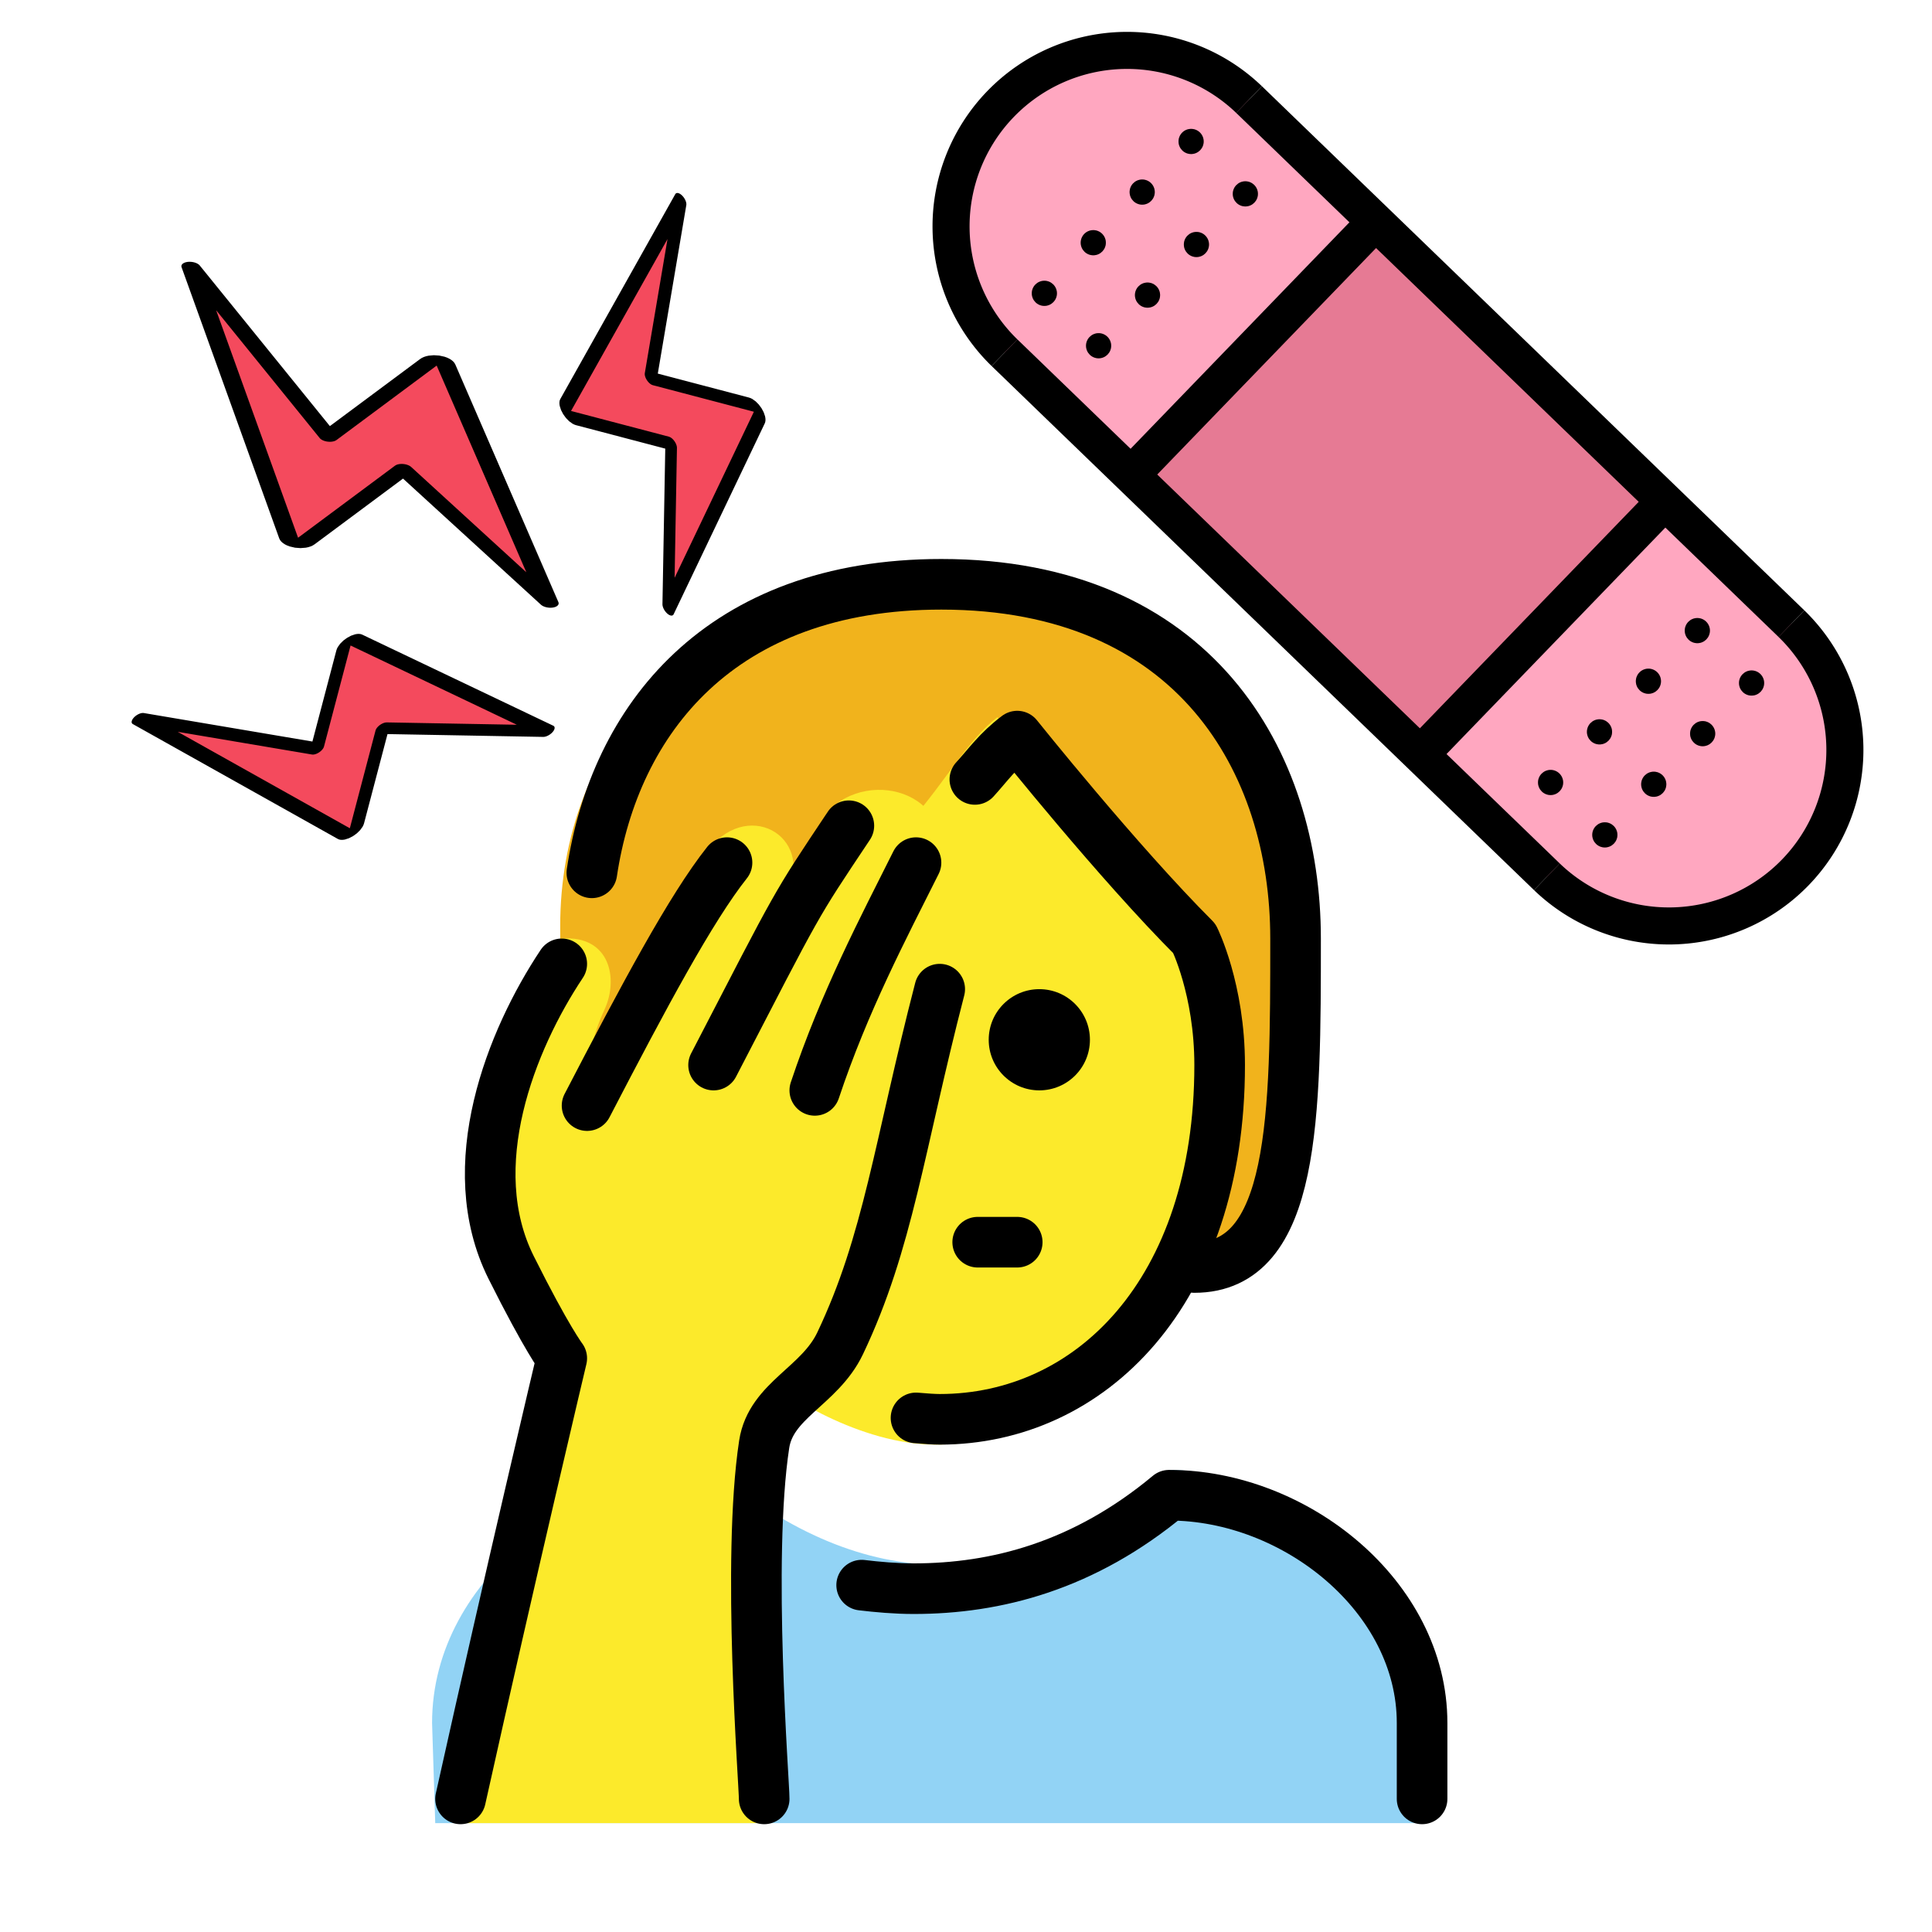 <?xml version="1.0" encoding="UTF-8" standalone="no"?>
<svg
   xmlns:dc="http://purl.org/dc/elements/1.1/"
   xmlns:cc="http://creativecommons.org/ns#"
   xmlns:rdf="http://www.w3.org/1999/02/22-rdf-syntax-ns#"
   xmlns:svg="http://www.w3.org/2000/svg"
   xmlns="http://www.w3.org/2000/svg"
   xmlns:sodipodi="http://sodipodi.sourceforge.net/DTD/sodipodi-0.dtd"
   xmlns:inkscape="http://www.inkscape.org/namespaces/inkscape"
   inkscape:version="1.0beta2 (2b71d25, 2019-12-03)"
   sodipodi:docname="headacheTreat.svg"
   version="1.1"
   viewBox="0 0 72 72"
   y="0"
   x="0"
   id="emoji">
  <defs
     id="defs1451" />
  <sodipodi:namedview
     inkscape:current-layer="g267"
     inkscape:window-maximized="0"
     inkscape:window-y="80"
     inkscape:window-x="211"
     inkscape:cy="31.752212"
     inkscape:cx="36"
     inkscape:zoom="9.4166667"
     showguides="false"
     showgrid="false"
     id="namedview1449"
     inkscape:window-height="844"
     inkscape:window-width="1234"
     inkscape:pageshadow="2"
     inkscape:pageopacity="0"
     guidetolerance="10"
     gridtolerance="10"
     objecttolerance="10"
     borderopacity="1"
     inkscape:document-rotation="0"
     bordercolor="#666666"
     pagecolor="#ffffff">
    <sodipodi:guide
       id="guide1455"
       orientation="0,-1"
       position="12.611,73.376" />
  </sodipodi:namedview>
  <g
     transform="matrix(0.664,0,0,0.664,26.054,-3.444)"
     id="g2738">
    <g
       id="hair-1" />
    <g
       id="skin-1" />
    <g
       id="skin-shadow-6" />
    <g
       transform="matrix(-0.991,0,0,0.991,80.813,1.707)"
       id="g267">
      <g
         id="color-7" />
      <g
         transform="matrix(-0.018,1.049,1.049,0.018,4.327,-7.262)"
         id="g1485">
        <g
           id="color-4">
          <rect
             x="25"
             y="27"
             width="22"
             height="19"
             transform="rotate(-45,36,36.5)"
             fill="#e67a94"
             id="rect1345" />
          <rect
             x="19.056"
             y="38.516"
             width="10.857"
             height="19"
             transform="rotate(-45,24.484,48.016)"
             fill="#ffa7c0"
             id="rect1347" />
          <rect
             x="12.105"
             y="41.395"
             rx="8.821"
             ry="8.821"
             width="19"
             height="19"
             transform="rotate(-45,21.605,50.895)"
             fill="#ffa7c0"
             id="rect1349" />
          <rect
             x="42.087"
             y="15.484"
             width="10.857"
             height="19"
             transform="rotate(135,47.516,24.984)"
             fill="#ffa7c0"
             id="rect1351" />
          <rect
             x="40.895"
             y="12.605"
             rx="9.5"
             ry="9.5"
             width="19"
             height="19"
             transform="rotate(135,50.395,22.105)"
             fill="#ffa7c0"
             id="rect1353" />
          <circle
             cx="19.974"
             cy="44.465"
             r="0.679"
             fill="#e67a94"
             id="circle1355" />
          <circle
             cx="22.661"
             cy="47.152"
             r="0.679"
             fill="#e67a94"
             id="circle1357" />
          <circle
             cx="25.348"
             cy="49.839"
             r="0.679"
             fill="#e67a94"
             id="circle1359" />
          <circle
             cx="28.035"
             cy="52.526"
             r="0.679"
             fill="#e67a94"
             id="circle1361" />
          <circle
             cx="17.095"
             cy="47.344"
             r="0.679"
             fill="#e67a94"
             id="circle1363" />
          <circle
             cx="19.782"
             cy="50.031"
             r="0.679"
             fill="#e67a94"
             id="circle1365" />
          <circle
             cx="22.469"
             cy="52.718"
             r="0.679"
             fill="#e67a94"
             id="circle1367" />
          <circle
             cx="25.156"
             cy="55.405"
             r="0.679"
             fill="#e67a94"
             id="circle1369" />
          <circle
             cx="46.844"
             cy="17.595"
             r="0.679"
             fill="#e67a94"
             id="circle1371" />
          <circle
             cx="49.531"
             cy="20.282"
             r="0.679"
             fill="#e67a94"
             id="circle1373" />
          <circle
             cx="52.218"
             cy="22.969"
             r="0.679"
             fill="#e67a94"
             id="circle1375" />
          <circle
             cx="54.905"
             cy="25.656"
             r="0.679"
             fill="#e67a94"
             id="circle1377" />
          <circle
             cx="43.965"
             cy="20.474"
             r="0.679"
             fill="#e67a94"
             id="circle1379" />
          <circle
             cx="46.652"
             cy="23.161"
             r="0.679"
             fill="#e67a94"
             id="circle1381" />
          <circle
             cx="49.339"
             cy="25.848"
             r="0.679"
             fill="#e67a94"
             id="circle1383" />
          <circle
             cx="52.026"
             cy="28.535"
             r="0.679"
             fill="#e67a94"
             id="circle1385" />
        </g>
        <g
           id="line-2">
          <line
             x1="43.677"
             x2="14.888"
             y1="15.388"
             y2="44.177"
             fill="#fff"
             stroke="#000"
             stroke-miterlimit="10"
             stroke-width="2"
             id="line1388" />
          <line
             x1="21.605"
             x2="35.04"
             y1="37.46"
             y2="50.895"
             fill="none"
             stroke="#000"
             stroke-miterlimit="10"
             stroke-width="2"
             id="line1390" />
          <path
             inkscape:connector-curvature="0"
             fill="none"
             stroke="#000"
             stroke-miterlimit="10"
             stroke-width="2"
             d="M 57.112,28.823 A 9.5,9.5 0 0 0 43.677,15.388"
             id="path1392" />
          <path
             inkscape:connector-curvature="0"
             fill="none"
             stroke="#000"
             stroke-miterlimit="10"
             stroke-width="2"
             d="M 28.323,57.612 A 9.5,9.5 0 0 1 14.888,44.177"
             id="path1394" />
          <line
             x1="36.96"
             x2="50.395"
             y1="22.105"
             y2="35.54"
             fill="none"
             stroke="#000"
             stroke-miterlimit="10"
             stroke-width="2"
             id="line1396" />
          <line
             x1="28.323"
             x2="57.112"
             y1="57.612"
             y2="28.823"
             fill="none"
             stroke="#000"
             stroke-miterlimit="10"
             stroke-width="2"
             id="line1398" />
          <circle
             cx="19.974"
             cy="44.465"
             r="0.679"
             id="circle1400" />
          <circle
             cx="22.661"
             cy="47.152"
             r="0.679"
             id="circle1402" />
          <circle
             cx="25.348"
             cy="49.839"
             r="0.679"
             id="circle1404" />
          <circle
             cx="28.035"
             cy="52.526"
             r="0.679"
             id="circle1406" />
          <circle
             cx="17.095"
             cy="47.344"
             r="0.679"
             id="circle1408" />
          <circle
             cx="19.782"
             cy="50.031"
             r="0.679"
             id="circle1410" />
          <circle
             cx="22.469"
             cy="52.718"
             r="0.679"
             id="circle1412" />
          <circle
             cx="25.156"
             cy="55.405"
             r="0.679"
             id="circle1414" />
          <circle
             cx="46.844"
             cy="17.595"
             r="0.679"
             id="circle1416" />
          <circle
             cx="49.531"
             cy="20.282"
             r="0.679"
             id="circle1418" />
          <circle
             cx="52.218"
             cy="22.969"
             r="0.679"
             id="circle1420" />
          <circle
             cx="54.905"
             cy="25.656"
             r="0.679"
             id="circle1422" />
          <circle
             cx="43.965"
             cy="20.474"
             r="0.679"
             id="circle1424" />
          <circle
             cx="46.652"
             cy="23.161"
             r="0.679"
             id="circle1426" />
          <circle
             cx="49.339"
             cy="25.848"
             r="0.679"
             id="circle1428" />
          <circle
             cx="52.026"
             cy="28.535"
             r="0.679"
             id="circle1430" />
        </g>
      </g>
    </g>
  </g>
  <g
     id="skin-shadow" />
  <g
     transform="translate(-6.736,1.325)"
     id="g1560">
    <g
       id="g1475"
       transform="matrix(0.943,0,0,0.943,7.868,9.134)">
      <g
         id="color">
        <path
           id="path1415"
           d="M 16,60.958 15.875,57 c 0,-5.875 6.133,-10 11.125,-10 6,5 12,5 18,0 4.994,0 10,5.006 10,10 v 3.958"
           fill="#92D3F5"
           inkscape:connector-curvature="0" />
      </g>
      <g
         id="hair">
        <path
           id="path1418"
           d="m 25.771,39 c -4,0 -4.832,-6.5 -4.832,-13.5 0,-7 4.832,-13.5 14.832,-13.5 10,0 14,7 14,14 0,7 0,13 -4,13"
           fill="#F1B31C"
           inkscape:connector-curvature="0" />
      </g>
      <g
         id="skin">
        <path
           id="path1421"
           d="M 28.844,43.094 C 29.595,44.012 32.852,46 35.75,46 c 5.936,0 11.125,-5.25 11.125,-14.25 0,-3 -1,-5 -1,-5 -3,-2.999 -7.656,-9.499 -7.656,-9.499 -1.121,0.841 -2.074,2.548 -3.324,3.978"
           fill="#FCEA2B"
           inkscape:connector-curvature="0" />
        <path
           id="path1423"
           d="m 28.875,60.958 c 0.005,-0.57 -0.697,-10.409 0,-14.972 0.267,-1.746 2,-1.986 3,-3.986 3,-6 1.833,-8.333 4,-14 1.13,-2.954 -1.565,-3.724 -3.127,-0.6 L 35.756,23.606 C 36.96,20.291 33.168,19.166 31.5,21 l -1.827,3.627 C 31.242,22.273 28.691,20.478 27,22.252 25.421,23.907 23.376,28.546 21.875,33 c 0,0 -0.117,-2.194 0.812,-4.188 C 23.252,27.602 22.916,25.863 21,26 c -0.997,0.071 -1.764,2.773 -2.54,5.667 -0.78,2.907 0.088,7.156 0.72,8.421 1.414,2.828 1.695,2.898 1.695,2.898 0,0 -2,8.972 -4,17.972"
           fill="#FCEA2B"
           inkscape:connector-curvature="0" />
      </g>
      <g
         id="line">
        <path
           id="path1427"
           d="M 22.189,23.402 C 23.088,17.366 27.244,12 36,12 c 10,0 14,7 14,14 0,7 0,13 -4,13"
           stroke-width="2"
           stroke-linejoin="round"
           stroke-linecap="round"
           stroke="#000000"
           fill="none"
           inkscape:connector-curvature="0" />
        <path
           id="path1429"
           d="m 41.873,30 c 0,1.105 -0.895,2 -2,2 -1.104,0 -2,-0.895 -2,-2 0,-1.105 0.896,-2 2,-2 1.105,0 2,0.895 2,2"
           inkscape:connector-curvature="0" />
        <path
           id="path1431"
           d="m 37.438,38 c 1.75,0 -0.875,0 1.562,0"
           stroke-width="2"
           stroke-linejoin="round"
           stroke-linecap="round"
           stroke="#000000"
           fill="none"
           inkscape:connector-curvature="0" />
        <path
           id="path1433"
           d="m 55,60 v -3 c 0,-4.994 -5.006,-9 -10,-9 -3.365,2.803 -6.839,3.693 -10.094,3.693 -0.704,0 -1.442,-0.066 -2.054,-0.14"
           stroke-width="2"
           stroke-linejoin="round"
           stroke-linecap="round"
           stroke="#000000"
           fill="none"
           inkscape:connector-curvature="0" />
        <path
           id="path1435"
           d="M 32.346,21.542 C 30.155,24.828 30.447,24.346 27,31"
           stroke-width="2"
           stroke-miterlimit="10"
           stroke-linejoin="round"
           stroke-linecap="round"
           stroke="#000000"
           fill="none"
           inkscape:connector-curvature="0" />
        <path
           id="path1437"
           d="m 22,32.602 c 2.25,-4.333 4.109,-7.81 5.531,-9.602"
           stroke-width="2"
           stroke-miterlimit="10"
           stroke-linejoin="round"
           stroke-linecap="round"
           stroke="#000000"
           fill="none"
           inkscape:connector-curvature="0" />
        <path
           id="path1439"
           d="m 17,60 c 2,-9 4,-17.411 4,-17.411 0,0 -0.586,-0.76 -2,-3.589 -2,-4 0,-9 2,-12"
           stroke-width="2"
           stroke-miterlimit="10"
           stroke-linejoin="round"
           stroke-linecap="round"
           stroke="#000000"
           fill="none"
           inkscape:connector-curvature="0" />
        <path
           id="path1441"
           d="m 35,23 c -1.283,2.565 -2.826,5.477 -4,9"
           stroke-width="2"
           stroke-miterlimit="10"
           stroke-linejoin="round"
           stroke-linecap="round"
           stroke="#000000"
           fill="none"
           inkscape:connector-curvature="0" />
        <path
           id="path1443"
           d="m 29,60 c 0.005,-0.57 -0.697,-9.451 0,-14.014 0.267,-1.746 2.191,-2.289 3,-3.986 1.906,-4 2.334,-7.806 3.937,-14"
           stroke-width="2"
           stroke-miterlimit="10"
           stroke-linejoin="round"
           stroke-linecap="round"
           stroke="#000000"
           fill="none"
           inkscape:connector-curvature="0" />
        <path
           id="path1445"
           d="m 37.326,19.711 c 0.511,-0.56 0.906,-1.135 1.674,-1.711 0,0 4,5 7,8 0,0 1,2.001 1,5 0,9 -5.127,14 -11.063,14 C 35.718,45 35.377,44.977 35,44.944"
           stroke-width="2"
           stroke-linejoin="round"
           stroke-linecap="round"
           stroke="#000000"
           fill="none"
           inkscape:connector-curvature="0" />
      </g>
    </g>
    <g
       id="g1519"
       transform="matrix(0.116,0,0,0.116,7.861,2.601)">
      <g
         id="layer1"
         inkscape:label="layer1" />
      <g
         id="g315-6-9"
         transform="matrix(0.451,0,0,0.493,10.633,1.636)">
        <g
           id="hair-6-1" />
        <g
           id="skin-2-7" />
        <g
           id="skin-shadow-7-2" />
        <g
           id="g1599"
           transform="translate(26.615,2.028)">
          <g
             id="g1613"
             transform="translate(-11.09,-10.138)">
            <g
               id="g1218-4-6-9-8-7-7"
               transform="matrix(-3.725,2.533,-5.76,-2.226,535.479,216.692)">
              <path
                 style="fill:#f44a5d;fill-opacity:1"
                 id="path292-7-9-8-0-5-8-8-1"
                 d="M 48.145,3.866 16.318,37.99 c -0.603,0.646 -0.114,1.659 0.801,1.659 H 36.226 L 19.152,67.188 c -0.166,0.268 0.215,0.536 0.442,0.311 l 36.063,-35.704 c 0.644,-0.637 0.163,-1.688 -0.772,-1.688 H 36.385 Z"
                 stroke="none"
                 fill="#FCEA2B"
                 inkscape:connector-curvature="0" />
              <g
                 id="line-0-3-0-3-4-3-4-8">
                <path
                   inkscape:connector-curvature="0"
                   fill="none"
                   stroke="#000000"
                   stroke-linecap="round"
                   stroke-linejoin="round"
                   stroke-miterlimit="10"
                   stroke-width="2"
                   d="M 48.163,4.441 16.322,37.782 c -0.617,0.646 -0.117,1.659 0.82,1.659 H 36.225 L 17.921,68.274 55.648,31.795 c 0.659,-0.637 0.167,-1.688 -0.791,-1.688 H 36.385 Z"
                   id="path298-3-6-4-2-9-5-1-7" />
              </g>
            </g>
            <g
               transform="matrix(-3.76,-0.904,-1.643,-4.596,603.784,396.567)"
               id="g1218-4-6-9-8-7-7-4">
              <path
                 inkscape:connector-curvature="0"
                 fill="#FCEA2B"
                 stroke="none"
                 d="M 48.145,3.866 16.318,37.99 c -0.603,0.646 -0.114,1.659 0.801,1.659 H 36.226 L 19.152,67.188 c -0.166,0.268 0.215,0.536 0.442,0.311 l 36.063,-35.704 c 0.644,-0.637 0.163,-1.688 -0.772,-1.688 H 36.385 Z"
                 id="path292-7-9-8-0-5-8-8-1-0"
                 style="fill:#f44a5d;fill-opacity:1" />
              <g
                 id="line-0-3-0-3-4-3-4-8-0">
                <path
                   id="path298-3-6-4-2-9-5-1-7-9"
                   d="M 48.163,4.441 16.322,37.782 c -0.617,0.646 -0.117,1.659 0.82,1.659 H 36.225 L 17.921,68.274 55.648,31.795 c 0.659,-0.637 0.167,-1.688 -0.791,-1.688 H 36.385 Z"
                   stroke-width="2"
                   stroke-miterlimit="10"
                   stroke-linejoin="round"
                   stroke-linecap="round"
                   stroke="#000000"
                   fill="none"
                   inkscape:connector-curvature="0" />
              </g>
            </g>
            <g
               id="g1218-4-6-9-8-7-7-4-3"
               transform="matrix(-0.988,3.438,-5.028,1.502,399.271,240.34)">
              <path
                 style="fill:#f44a5d;fill-opacity:1"
                 id="path292-7-9-8-0-5-8-8-1-0-7"
                 d="M 48.145,3.866 16.318,37.99 c -0.603,0.646 -0.114,1.659 0.801,1.659 H 36.226 L 19.152,67.188 c -0.166,0.268 0.215,0.536 0.442,0.311 l 36.063,-35.704 c 0.644,-0.637 0.163,-1.688 -0.772,-1.688 H 36.385 Z"
                 stroke="none"
                 fill="#FCEA2B"
                 inkscape:connector-curvature="0" />
              <g
                 id="line-0-3-0-3-4-3-4-8-0-5">
                <path
                   inkscape:connector-curvature="0"
                   fill="none"
                   stroke="#000000"
                   stroke-linecap="round"
                   stroke-linejoin="round"
                   stroke-miterlimit="10"
                   stroke-width="2"
                   d="M 48.163,4.441 16.322,37.782 c -0.617,0.646 -0.117,1.659 0.82,1.659 H 36.225 L 17.921,68.274 55.648,31.795 c 0.659,-0.637 0.167,-1.688 -0.791,-1.688 H 36.385 Z"
                   id="path298-3-6-4-2-9-5-1-7-9-7" />
              </g>
            </g>
          </g>
        </g>
      </g>
    </g>
  </g>
</svg>
